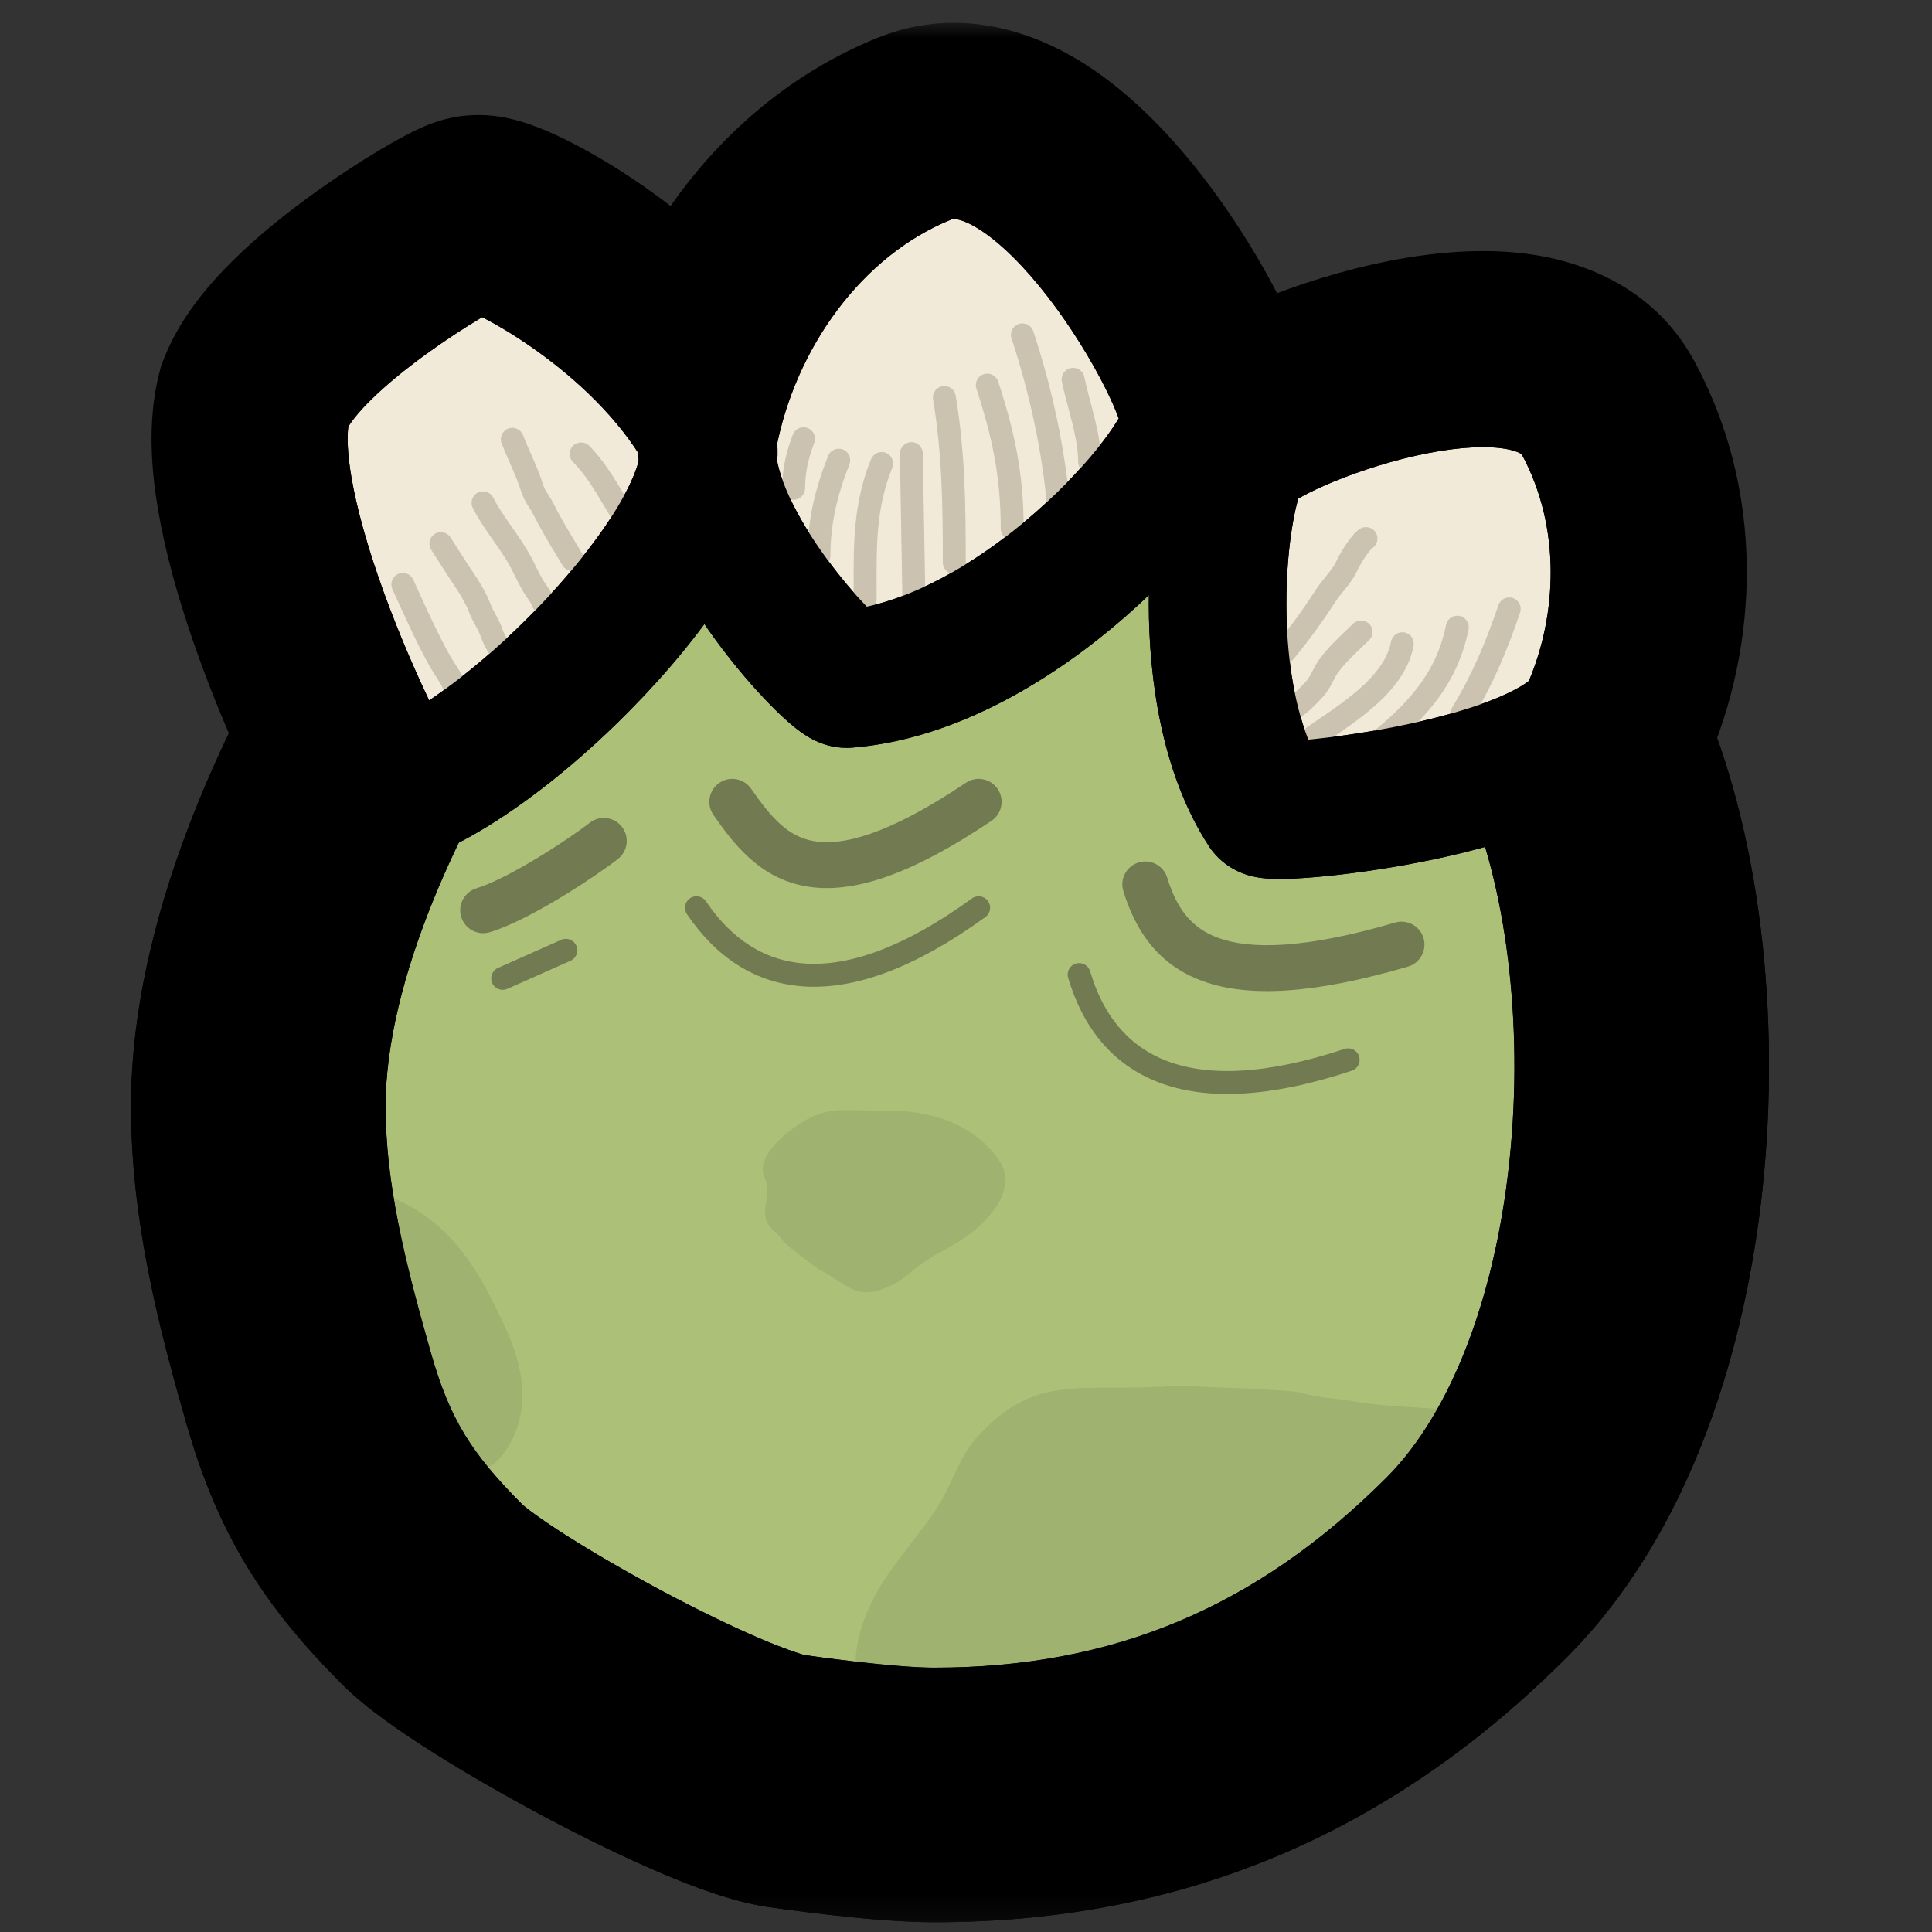 <svg width="77" height="77" viewBox="0 0 77 77" fill="none" xmlns="http://www.w3.org/2000/svg">
<rect x="0" y="0" width="77" height="77" fill="#333333" stroke="none"/>
<mask id="mask0" mask-type="alpha" maskUnits="userSpaceOnUse" x="0" y="0" width="77" height="77">
<rect x="0.168" y="0.848" width="76" height="76" fill="#C4C4C4"/>
</mask>
<g mask="url(#mask0)">
<path fill-rule="evenodd" clip-rule="evenodd" d="M37.572 10.99C37.572 10.989 37.578 10.992 37.589 10.997C37.578 10.993 37.572 10.99 37.572 10.99ZM38.022 11.275C38.531 11.658 39.208 12.334 39.954 13.305C40.751 14.342 41.443 15.477 41.92 16.414C41.382 17.082 40.624 17.889 39.705 18.693C38.231 19.981 36.696 20.958 35.304 21.51C35.155 21.324 35.002 21.126 34.849 20.918C34.314 20.19 33.863 19.454 33.566 18.799C33.402 18.44 33.322 18.186 33.283 18.029C33.942 15.046 35.783 12.509 38.022 11.275ZM42.634 15.383C42.636 15.382 42.627 15.402 42.605 15.444C42.622 15.404 42.633 15.383 42.634 15.383ZM52.357 15.473C52.435 15.853 52.561 16.589 52.467 17.457C52.33 18.713 51.809 19.758 51.506 20.313C51.133 20.997 50.672 21.677 50.182 22.319C49.197 23.61 47.892 25.012 46.383 26.332C43.505 28.847 39.129 31.717 34.158 32.12C32.979 32.216 32.087 31.872 31.823 31.768C31.443 31.617 31.15 31.45 30.983 31.349C30.639 31.141 30.358 30.923 30.179 30.778C29.797 30.468 29.413 30.105 29.061 29.747C28.34 29.016 27.492 28.04 26.673 26.926C25.86 25.82 24.998 24.47 24.327 22.994C23.679 21.567 23.06 19.693 23.101 17.639L23.108 17.267L23.17 16.899C24.241 10.541 28.409 4.146 35.007 1.495C38.344 0.155 41.39 1.368 43.274 2.577C45.189 3.806 46.792 5.551 48 7.125C49.245 8.746 50.3 10.485 51.051 11.988C51.425 12.737 51.763 13.507 52.013 14.236C52.138 14.599 52.265 15.022 52.357 15.473Z" fill="black"/>
<path fill-rule="evenodd" clip-rule="evenodd" d="M59.686 20.201C59.686 20.201 59.684 20.2 59.678 20.199C59.683 20.2 59.686 20.201 59.686 20.201ZM59.018 20.153C58.505 20.161 57.791 20.243 56.908 20.443C55.768 20.701 54.642 21.089 53.787 21.459C53.677 22.165 53.599 23.074 53.6 24.073C53.602 25.115 53.69 26.075 53.843 26.912C54.25 26.848 54.676 26.773 55.11 26.688C56.389 26.437 57.587 26.122 58.505 25.772C58.717 25.691 58.895 25.616 59.042 25.548C59.584 23.877 59.654 21.912 59.018 20.153ZM59.521 25.287C59.52 25.287 59.517 25.29 59.509 25.296C59.517 25.29 59.521 25.287 59.521 25.287ZM50.973 27.215C50.973 27.215 50.978 27.215 50.99 27.215C50.979 27.215 50.973 27.215 50.973 27.215ZM52.842 21.931C52.842 21.931 52.843 21.93 52.846 21.928C52.843 21.93 52.842 21.931 52.842 21.931ZM53.998 20.474C54.007 20.449 54.012 20.436 54.011 20.435C54.011 20.434 54.006 20.447 53.998 20.474ZM46.591 13.944C46.301 14.176 45.743 14.653 45.267 15.372C44.744 16.161 44.452 16.994 44.287 17.532C44.096 18.154 43.946 18.823 43.828 19.495C43.593 20.839 43.452 22.426 43.454 24.09C43.459 27.23 43.98 31.545 46.224 34.991C46.839 35.935 47.605 36.432 47.991 36.651C48.417 36.893 48.793 37.025 49.015 37.094C49.455 37.231 49.829 37.284 50.007 37.306C50.399 37.354 50.761 37.361 50.995 37.361C51.506 37.361 52.095 37.326 52.687 37.274C53.893 37.169 55.446 36.961 57.062 36.644C58.66 36.331 60.468 35.882 62.119 35.253C63.569 34.7 65.739 33.708 67.2 31.874L67.565 31.416L67.816 30.887C69.922 26.448 70.607 20.09 67.522 14.385C65.866 11.325 62.856 10.361 60.765 10.104C58.64 9.843 56.448 10.144 54.666 10.548C52.825 10.965 51.051 11.578 49.629 12.204C48.921 12.516 48.218 12.867 47.598 13.245C47.289 13.432 46.937 13.666 46.591 13.944Z" fill="black"/>
<path fill-rule="evenodd" clip-rule="evenodd" d="M19.273 15.361C18.968 15.564 18.647 15.786 18.324 16.021C17.577 16.565 16.908 17.114 16.414 17.602C16.331 17.684 16.26 17.757 16.2 17.822C16.216 18.028 16.248 18.307 16.311 18.669C16.481 19.65 16.811 20.859 17.269 22.19C17.506 22.881 17.766 23.573 18.037 24.245C18.964 23.434 19.921 22.485 20.809 21.451C21.803 20.294 22.5 19.269 22.893 18.509C22.039 17.453 20.92 16.484 19.789 15.704C19.61 15.581 19.438 15.466 19.273 15.361ZM23.219 17.707C23.224 17.705 23.217 17.747 23.186 17.843C23.198 17.757 23.214 17.709 23.219 17.707ZM25.55 7.352C27.703 8.838 30.426 11.17 32.311 14.307C34.202 17.454 32.993 20.826 32.271 22.417C31.374 24.392 29.974 26.353 28.505 28.063C25.67 31.362 21.516 34.941 17.769 36.375L13.727 37.923L11.562 34.176C10.328 32.041 8.795 28.753 7.673 25.487C7.109 23.846 6.608 22.091 6.315 20.408C6.043 18.842 5.852 16.813 6.345 14.883L6.424 14.573L6.541 14.276C7.203 12.598 8.398 11.259 9.284 10.384C10.26 9.42 11.361 8.54 12.352 7.819C13.355 7.089 14.338 6.453 15.13 5.98C15.524 5.745 15.905 5.53 16.242 5.355C16.407 5.27 16.602 5.173 16.806 5.082C16.809 5.081 16.814 5.079 16.819 5.077C16.93 5.027 17.418 4.809 18.023 4.687C19.113 4.467 20.021 4.662 20.226 4.706C20.232 4.708 20.238 4.709 20.243 4.71C20.601 4.786 20.912 4.886 21.135 4.964C21.594 5.125 22.062 5.331 22.498 5.545C23.388 5.98 24.447 6.591 25.55 7.352Z" fill="black"/>
<path d="M10.295 44.087C10.295 37.554 13.948 30.083 17.502 24.777C19.734 21.444 26.655 16.427 28.996 16.427C34.563 14.687 41.132 14.929 45.957 16.427C53.6 18.799 59.892 22.947 62.884 29.241C67.007 37.911 66.439 54.883 58.84 62.482C52.76 68.563 45.761 71.538 37.227 71.538C35.138 71.538 31.502 71.004 31.502 71.004C28.704 70.725 19.198 65.516 17.253 63.571C14.642 60.96 13.31 58.859 12.295 55.308C11.215 51.527 10.295 47.885 10.295 44.087Z" fill="#ADC078"/>
<path fill-rule="evenodd" clip-rule="evenodd" d="M28.012 11.425C34.509 9.531 41.882 9.85 47.461 11.581C55.817 14.175 63.627 18.988 67.466 27.062C70.024 32.443 70.943 39.825 70.31 46.727C69.681 53.576 67.414 61.083 62.427 66.069C55.423 73.073 47.145 76.611 37.227 76.611C35.87 76.611 34.191 76.447 33.006 76.311C32.381 76.24 31.827 76.169 31.429 76.116C31.23 76.089 31.068 76.067 30.954 76.05L30.858 76.037C29.34 75.857 27.645 75.202 26.387 74.668C24.898 74.036 23.248 73.228 21.674 72.39C20.096 71.55 18.524 70.644 17.19 69.798C15.981 69.031 14.59 68.081 13.666 67.158C10.515 64.007 8.694 61.17 7.418 56.701C6.331 52.898 5.222 48.657 5.222 44.087C5.222 36.006 9.581 27.487 13.287 21.954C14.9 19.545 17.759 17.038 20.228 15.246C21.524 14.305 22.901 13.424 24.201 12.754C25.065 12.308 26.468 11.642 28.012 11.425ZM32.239 65.985L32.243 65.986L32.267 65.989L32.371 66.004C32.464 66.017 32.602 66.036 32.776 66.06C33.126 66.106 33.612 66.169 34.156 66.231C35.311 66.363 36.495 66.465 37.227 66.465C44.377 66.465 50.096 64.052 55.253 58.895C57.866 56.282 59.682 51.504 60.206 45.799C60.725 40.147 59.867 34.709 58.303 31.419C56.157 26.905 51.384 23.422 44.454 21.271C40.533 20.055 35.019 19.859 30.509 21.268C30.177 21.372 29.836 21.441 29.491 21.475C29.358 21.526 29.146 21.619 28.852 21.771C28.126 22.145 27.194 22.727 26.188 23.457C24.053 25.006 22.336 26.675 21.716 27.599C18.316 32.678 15.368 39.101 15.368 44.087C15.368 47.112 16.099 50.155 17.173 53.914C17.925 56.547 18.77 57.913 20.84 59.984C20.833 59.976 20.834 59.977 20.844 59.986C20.878 60.014 21.012 60.13 21.297 60.337C21.636 60.584 22.081 60.886 22.623 61.229C23.706 61.915 25.05 62.693 26.441 63.434C27.836 64.176 29.209 64.844 30.351 65.328C31.264 65.716 31.775 65.875 31.957 65.931C32.041 65.957 32.055 65.961 32.007 65.957C32.084 65.964 32.161 65.974 32.238 65.985C32.238 65.985 32.238 65.985 32.238 65.985C32.238 65.985 32.239 65.985 32.239 65.985ZM29.63 21.427C29.63 21.428 29.619 21.432 29.597 21.437C29.62 21.43 29.63 21.427 29.63 21.427Z" fill="black"/>
<path d="M38.894 57.333C41.295 54.655 42.987 55.521 46.886 55.233C47.496 55.258 51.419 55.371 51.869 55.511C52.512 55.712 53.287 55.729 53.976 55.853C55.982 56.216 58.171 55.961 60.053 56.694C61.822 57.384 61.145 59.43 60.652 60.432C59.003 63.783 54.522 65.89 50.471 67.736C46.415 69.585 41.542 70.591 36.809 69.386C33.216 68.472 33.839 65.359 35.012 63.344C35.723 62.125 36.776 61.054 37.496 59.84C37.95 59.077 38.274 58.024 38.894 57.333Z" fill="#727A52" fill-opacity="0.2"/>
<path d="M12.373 55.296C10.871 53.99 11.587 53.537 11.765 52.106C11.838 51.894 12.278 50.522 12.41 50.386C12.6 50.193 12.683 49.92 12.828 49.697C13.249 49.048 13.289 48.228 13.938 47.686C14.548 47.176 15.804 47.763 16.404 48.108C18.41 49.262 19.349 51.209 20.161 52.959C20.974 54.711 21.168 56.61 19.949 58.083C19.024 59.202 17.075 58.452 15.885 57.694C15.166 57.235 14.574 56.679 13.858 56.218C13.409 55.928 12.76 55.633 12.373 55.296Z" fill="#727A52" fill-opacity="0.2"/>
<path d="M35.594 51.199C34.087 51.925 33.843 51.205 32.604 50.567C32.431 50.436 31.303 49.614 31.212 49.463C31.081 49.247 30.857 49.086 30.691 48.895C30.205 48.339 30.807 47.616 30.469 46.917C30.151 46.26 30.96 45.477 31.404 45.126C32.888 43.95 33.515 44.294 35.263 44.264C37.013 44.234 38.755 44.741 39.797 46.211C40.589 47.327 39.478 48.599 38.531 49.27C37.958 49.676 37.328 49.949 36.754 50.351C36.392 50.603 35.983 51.011 35.594 51.199Z" fill="#727A52" fill-opacity="0.2"/>
<path fill-rule="evenodd" clip-rule="evenodd" d="M28.012 11.425C34.509 9.531 41.882 9.85 47.461 11.581C55.817 14.175 63.627 18.988 67.466 27.062C70.024 32.443 70.943 39.825 70.31 46.727C69.681 53.576 67.414 61.083 62.427 66.069C55.423 73.073 47.145 76.611 37.227 76.611C35.87 76.611 34.191 76.447 33.006 76.311C32.381 76.24 31.827 76.169 31.429 76.116C31.23 76.089 31.068 76.067 30.954 76.05L30.858 76.037C29.34 75.857 27.645 75.202 26.387 74.668C24.898 74.036 23.248 73.228 21.674 72.39C20.096 71.55 18.524 70.644 17.19 69.798C15.981 69.031 14.59 68.081 13.666 67.158C10.515 64.007 8.694 61.17 7.418 56.701C6.331 52.898 5.222 48.657 5.222 44.087C5.222 36.006 9.581 27.487 13.287 21.954C14.9 19.545 17.759 17.038 20.228 15.246C21.524 14.305 22.901 13.424 24.201 12.754C25.065 12.308 26.468 11.642 28.012 11.425ZM32.239 65.985L32.243 65.986L32.267 65.989L32.371 66.004C32.464 66.017 32.602 66.036 32.776 66.06C33.126 66.106 33.612 66.169 34.156 66.231C35.311 66.363 36.495 66.465 37.227 66.465C44.377 66.465 50.096 64.052 55.253 58.895C57.866 56.282 59.682 51.504 60.206 45.799C60.725 40.147 59.867 34.709 58.303 31.419C56.157 26.905 51.384 23.422 44.454 21.271C40.533 20.055 35.019 19.859 30.509 21.268C30.177 21.372 29.836 21.441 29.491 21.475C29.358 21.526 29.146 21.619 28.852 21.771C28.126 22.145 27.194 22.727 26.188 23.457C24.053 25.006 22.336 26.675 21.716 27.599C18.316 32.678 15.368 39.101 15.368 44.087C15.368 47.112 16.099 50.155 17.173 53.914C17.925 56.547 18.77 57.913 20.84 59.984C20.833 59.976 20.834 59.977 20.844 59.986C20.878 60.014 21.012 60.13 21.297 60.337C21.636 60.584 22.081 60.886 22.623 61.229C23.706 61.915 25.05 62.693 26.441 63.434C27.836 64.176 29.209 64.844 30.351 65.328C31.264 65.716 31.775 65.875 31.957 65.931C32.041 65.957 32.055 65.961 32.007 65.956C32.084 65.964 32.161 65.974 32.238 65.985C32.238 65.985 32.238 65.985 32.238 65.985C32.238 65.985 32.239 65.985 32.239 65.985ZM29.63 21.427C29.63 21.428 29.619 21.432 29.597 21.437C29.62 21.43 29.63 21.427 29.63 21.427Z" fill="black"/>
<path d="M36.898 6.203C32.239 8.074 29.008 12.781 28.173 17.741C28.092 21.756 33.297 27.101 33.749 27.064C40.514 26.515 47.212 18.859 47.423 16.91C47.608 15.204 41.557 4.331 36.898 6.203Z" fill="#F2EAD9"/>
<path fill-rule="evenodd" clip-rule="evenodd" d="M38.161 8.745C38.006 8.714 37.95 8.736 37.92 8.747C34.376 10.171 31.685 13.853 30.918 17.965C30.944 18.396 31.096 18.999 31.443 19.763C31.826 20.606 32.372 21.484 32.971 22.298C33.531 23.06 34.099 23.715 34.545 24.178C36.791 23.691 39.185 22.243 41.239 20.448C42.385 19.446 43.325 18.422 43.969 17.578C44.248 17.212 44.451 16.907 44.586 16.674C44.476 16.372 44.302 15.966 44.059 15.479C43.518 14.397 42.725 13.087 41.803 11.885C40.86 10.658 39.897 9.696 39.053 9.154C38.642 8.89 38.344 8.782 38.161 8.745ZM44.7 17.037C44.704 17.055 44.702 17.052 44.699 17.031C44.699 17.033 44.7 17.035 44.7 17.037ZM35.125 24.726C35.125 24.726 35.124 24.725 35.12 24.723C35.124 24.725 35.125 24.726 35.125 24.726ZM50.073 15.939C50.132 16.224 50.206 16.688 50.149 17.206C50.064 17.997 49.723 18.714 49.46 19.197C49.159 19.749 48.769 20.328 48.329 20.905C47.446 22.062 46.249 23.352 44.849 24.577C42.123 26.959 38.211 29.453 33.97 29.797C33.326 29.849 32.835 29.662 32.682 29.601C32.466 29.515 32.295 29.419 32.19 29.355C31.976 29.225 31.787 29.081 31.648 28.968C31.356 28.731 31.038 28.433 30.722 28.112C30.079 27.46 29.303 26.569 28.552 25.546C27.802 24.527 27.034 23.318 26.45 22.031C25.877 20.77 25.4 19.257 25.431 17.686L25.435 17.485L25.469 17.286C26.431 11.57 30.169 5.951 35.876 3.658C38.215 2.719 40.436 3.525 42.015 4.539C43.611 5.563 45.023 7.074 46.152 8.545C47.301 10.041 48.277 11.652 48.965 13.029C49.308 13.717 49.601 14.389 49.809 14.993C49.912 15.294 50.007 15.616 50.073 15.939Z" fill="black"/>
<path d="M63.059 16.799C65.229 20.809 64.79 25.431 63.233 28.712C60.96 31.564 50.7 32.568 50.475 32.223C47.569 27.761 48.513 19.658 49.496 18.173C50.356 16.875 60.89 12.789 63.059 16.799Z" fill="#F2EAD9"/>
<path fill-rule="evenodd" clip-rule="evenodd" d="M60.65 18.108C62.24 21.05 62.04 24.525 60.932 27.141C60.857 27.199 60.757 27.268 60.628 27.346C60.308 27.538 59.877 27.743 59.336 27.95C58.248 28.364 56.911 28.71 55.558 28.975C54.281 29.226 53.061 29.391 52.142 29.477C51.551 27.973 51.272 26.043 51.269 24.077C51.267 22.843 51.374 21.711 51.527 20.839C51.598 20.43 51.675 20.105 51.744 19.871C51.986 19.73 52.333 19.552 52.778 19.356C53.769 18.92 55.068 18.47 56.393 18.17C57.749 17.862 58.948 17.755 59.811 17.861C60.23 17.913 60.469 18.003 60.583 18.064C60.623 18.086 60.643 18.102 60.65 18.108ZM48.05 15.761C47.836 15.933 47.492 16.233 47.21 16.659C46.871 17.171 46.657 17.754 46.515 18.216C46.359 18.723 46.229 19.294 46.124 19.895C45.914 21.099 45.782 22.551 45.785 24.086C45.79 27.055 46.297 30.831 48.178 33.719C48.511 34.232 48.928 34.503 49.141 34.623C49.375 34.756 49.583 34.83 49.709 34.869C49.959 34.947 50.177 34.978 50.294 34.993C50.546 35.024 50.798 35.03 50.995 35.03C51.412 35.03 51.927 35.001 52.483 34.952C53.608 34.854 55.079 34.658 56.614 34.357C58.138 34.058 59.806 33.64 61.289 33.074C62.663 32.551 64.326 31.74 65.377 30.421L65.574 30.174L65.71 29.888C67.564 25.981 68.136 20.42 65.471 15.494C64.327 13.379 62.211 12.63 60.481 12.418C58.732 12.203 56.836 12.446 55.181 12.821C53.494 13.203 51.862 13.768 50.568 14.337C49.923 14.621 49.318 14.926 48.81 15.235C48.557 15.389 48.294 15.565 48.05 15.761Z" fill="black"/>
<path d="M19.026 9.659C18.472 9.771 12.334 13.416 11.26 16.138C10.355 19.684 13.829 27.96 15.954 31.638C21.182 29.636 29.931 20.196 27.962 16.919C25.208 12.334 19.581 9.547 19.026 9.659Z" fill="#F2EAD9"/>
<path fill-rule="evenodd" clip-rule="evenodd" d="M18.53 12.332C18.53 12.332 18.531 12.332 18.534 12.333C18.531 12.332 18.53 12.332 18.53 12.332ZM19.218 12.641C19.721 12.898 20.384 13.282 21.112 13.785C22.697 14.878 24.389 16.388 25.497 18.144C25.482 18.274 25.423 18.595 25.155 19.186C24.677 20.24 23.781 21.568 22.577 22.969C20.875 24.95 18.853 26.742 17.105 27.914C16.4 26.437 15.663 24.69 15.064 22.947C14.582 21.545 14.213 20.211 14.014 19.069C13.839 18.06 13.831 17.388 13.882 17.007C14.002 16.804 14.27 16.444 14.776 15.944C15.38 15.346 16.149 14.721 16.952 14.136C17.749 13.557 18.531 13.051 19.135 12.691C19.163 12.674 19.191 12.657 19.218 12.641ZM24.227 9.27C26.227 10.65 28.662 12.758 30.313 15.507C31.561 17.584 30.826 19.961 30.149 21.453C29.377 23.154 28.127 24.925 26.737 26.543C24.012 29.714 20.162 32.963 16.935 34.198L14.751 35.035L13.58 33.01C12.425 31.01 10.953 27.86 9.878 24.729C9.338 23.16 8.876 21.53 8.611 20.008C8.358 18.55 8.233 16.91 8.603 15.459L8.646 15.292L8.709 15.131C9.191 13.911 10.105 12.848 10.922 12.042C11.787 11.187 12.789 10.383 13.724 9.703C14.665 9.017 15.588 8.421 16.325 7.981C16.692 7.762 17.03 7.572 17.315 7.424C17.455 7.351 17.604 7.277 17.75 7.213C17.752 7.212 17.754 7.211 17.757 7.21C17.845 7.171 18.137 7.041 18.484 6.971C19.095 6.848 19.614 6.959 19.75 6.988C19.753 6.989 19.756 6.989 19.758 6.99C19.985 7.038 20.195 7.104 20.364 7.163C20.71 7.284 21.089 7.45 21.474 7.638C22.253 8.019 23.212 8.57 24.227 9.27Z" fill="black"/>
<path fill-rule="evenodd" clip-rule="evenodd" d="M39.764 31.446C40.046 31.865 39.934 32.433 39.515 32.715C36.262 34.9 33.941 35.645 32.118 35.324C30.253 34.996 29.214 33.598 28.434 32.478C28.146 32.063 28.248 31.494 28.663 31.206C29.077 30.917 29.647 31.02 29.935 31.434C30.732 32.579 31.39 33.34 32.435 33.524C33.522 33.715 35.324 33.328 38.496 31.197C38.915 30.916 39.483 31.027 39.764 31.446Z" fill="#727A52"/>
<path fill-rule="evenodd" clip-rule="evenodd" d="M56.735 37.391C56.877 37.876 56.599 38.383 56.114 38.525C52.349 39.626 49.767 39.754 47.965 39.112C46.068 38.437 45.227 36.985 44.772 35.519C44.622 35.036 44.892 34.524 45.374 34.375C45.856 34.225 46.368 34.495 46.518 34.977C46.881 36.146 47.432 36.982 48.579 37.39C49.821 37.833 51.937 37.842 55.601 36.77C56.086 36.629 56.593 36.906 56.735 37.391Z" fill="#727A52"/>
<path fill-rule="evenodd" clip-rule="evenodd" d="M27.502 35.8C27.711 35.658 27.995 35.714 28.136 35.923C29.142 37.41 30.456 38.308 32.137 38.404C33.844 38.502 36.019 37.779 38.737 35.809C38.942 35.66 39.227 35.706 39.376 35.91C39.524 36.115 39.478 36.4 39.274 36.548C36.474 38.579 34.09 39.432 32.085 39.317C30.054 39.201 28.504 38.099 27.379 36.434C27.238 36.225 27.293 35.941 27.502 35.8Z" fill="#727A52"/>
<path fill-rule="evenodd" clip-rule="evenodd" d="M42.88 38.403C43.121 38.331 43.376 38.47 43.447 38.712C43.956 40.433 44.938 41.686 46.511 42.286C48.109 42.895 50.401 42.863 53.588 41.805C53.827 41.726 54.086 41.855 54.165 42.095C54.245 42.334 54.115 42.593 53.876 42.673C50.593 43.762 48.063 43.855 46.186 43.14C44.286 42.416 43.141 40.897 42.571 38.971C42.499 38.729 42.638 38.475 42.88 38.403Z" fill="#727A52"/>
<path fill-rule="evenodd" clip-rule="evenodd" d="M35.31 18.049C35.544 18.144 35.657 18.41 35.562 18.645C34.928 20.21 34.932 21.651 34.937 23.4C34.937 23.553 34.938 23.709 34.938 23.867C34.938 24.119 34.733 24.324 34.481 24.324C34.228 24.324 34.024 24.119 34.024 23.867C34.024 23.704 34.023 23.542 34.023 23.381C34.016 21.657 34.011 20.041 34.715 18.302C34.809 18.068 35.076 17.955 35.31 18.049Z" fill="#CBC2AF"/>
<path fill-rule="evenodd" clip-rule="evenodd" d="M36.315 17.621C36.567 17.617 36.775 17.818 36.779 18.07L36.88 23.858C36.885 24.111 36.684 24.319 36.431 24.323C36.179 24.328 35.971 24.127 35.966 23.874L35.865 18.086C35.861 17.834 36.062 17.626 36.315 17.621Z" fill="#CBC2AF"/>
<path fill-rule="evenodd" clip-rule="evenodd" d="M37.563 15.391C37.812 15.349 38.047 15.518 38.089 15.767C38.465 18.025 38.49 20.176 38.49 22.419C38.49 22.672 38.285 22.876 38.033 22.876C37.78 22.876 37.576 22.672 37.576 22.419C37.576 20.175 37.55 18.093 37.187 15.917C37.146 15.668 37.314 15.432 37.563 15.391Z" fill="#CBC2AF"/>
<path fill-rule="evenodd" clip-rule="evenodd" d="M39.207 14.914C39.447 14.836 39.705 14.967 39.783 15.207C40.446 17.241 40.798 18.89 40.798 21.071C40.798 21.324 40.594 21.528 40.341 21.528C40.089 21.528 39.884 21.324 39.884 21.071C39.884 19.012 39.556 17.461 38.914 15.49C38.836 15.25 38.967 14.992 39.207 14.914Z" fill="#CBC2AF"/>
<path fill-rule="evenodd" clip-rule="evenodd" d="M40.605 12.911C40.845 12.832 41.103 12.962 41.182 13.202C41.931 15.477 42.44 17.818 42.651 20.209C42.674 20.46 42.488 20.682 42.236 20.704C41.985 20.726 41.763 20.541 41.741 20.289C41.536 17.975 41.043 15.702 40.314 13.488C40.235 13.248 40.365 12.99 40.605 12.911Z" fill="#CBC2AF"/>
<path fill-rule="evenodd" clip-rule="evenodd" d="M33.596 17.916C33.831 18.009 33.946 18.275 33.853 18.509C33.371 19.73 33.096 20.871 33.096 22.157C33.096 22.409 32.891 22.613 32.639 22.613C32.386 22.613 32.182 22.409 32.182 22.157C32.182 20.728 32.49 19.471 33.003 18.173C33.096 17.939 33.361 17.824 33.596 17.916Z" fill="#CBC2AF"/>
<path fill-rule="evenodd" clip-rule="evenodd" d="M32.187 17.059C32.423 17.149 32.542 17.413 32.452 17.649C32.217 18.266 32.087 18.838 32.087 19.46C32.087 19.712 31.882 19.917 31.63 19.917C31.378 19.917 31.173 19.712 31.173 19.46C31.173 18.7 31.334 18.016 31.598 17.324C31.688 17.088 31.951 16.97 32.187 17.059Z" fill="#CBC2AF"/>
<path fill-rule="evenodd" clip-rule="evenodd" d="M42.677 14.67C42.924 14.619 43.166 14.779 43.216 15.026C43.284 15.358 43.371 15.686 43.463 16.031C43.516 16.23 43.57 16.434 43.623 16.648C43.762 17.211 43.883 17.811 43.883 18.407C43.883 18.659 43.679 18.864 43.426 18.864C43.174 18.864 42.969 18.659 42.969 18.407C42.969 17.925 42.871 17.413 42.736 16.867C42.691 16.686 42.641 16.497 42.59 16.305C42.493 15.94 42.393 15.564 42.321 15.209C42.27 14.962 42.43 14.721 42.677 14.67Z" fill="#CBC2AF"/>
<path fill-rule="evenodd" clip-rule="evenodd" d="M38.161 8.745C38.006 8.714 37.95 8.736 37.92 8.747C34.376 10.171 31.685 13.853 30.918 17.965C30.944 18.396 31.096 18.999 31.443 19.763C31.826 20.606 32.372 21.484 32.971 22.298C33.531 23.06 34.099 23.715 34.545 24.178C36.791 23.691 39.185 22.243 41.239 20.448C42.385 19.446 43.325 18.422 43.969 17.578C44.248 17.212 44.451 16.907 44.586 16.674C44.476 16.372 44.302 15.966 44.059 15.479C43.518 14.397 42.725 13.087 41.803 11.885C40.86 10.658 39.897 9.696 39.053 9.154C38.642 8.89 38.344 8.782 38.161 8.745ZM44.7 17.037C44.704 17.055 44.702 17.052 44.699 17.031C44.699 17.033 44.7 17.035 44.7 17.037ZM35.125 24.726C35.125 24.726 35.124 24.725 35.12 24.723C35.124 24.725 35.125 24.726 35.125 24.726ZM50.073 15.939C50.132 16.224 50.206 16.688 50.149 17.206C50.064 17.997 49.723 18.714 49.46 19.197C49.159 19.749 48.769 20.328 48.329 20.905C47.446 22.062 46.249 23.352 44.849 24.577C42.123 26.959 38.211 29.453 33.97 29.797C33.326 29.849 32.835 29.662 32.682 29.601C32.466 29.515 32.295 29.419 32.19 29.355C31.976 29.225 31.787 29.081 31.648 28.968C31.356 28.731 31.038 28.433 30.722 28.112C30.079 27.46 29.303 26.569 28.552 25.546C27.802 24.527 27.034 23.318 26.45 22.031C25.877 20.77 25.4 19.257 25.431 17.686L25.435 17.485L25.469 17.286C26.431 11.57 30.169 5.951 35.876 3.658C38.215 2.719 40.436 3.525 42.015 4.539C43.611 5.563 45.023 7.074 46.152 8.545C47.301 10.041 48.277 11.652 48.965 13.029C49.308 13.717 49.601 14.389 49.809 14.993C49.912 15.294 50.007 15.616 50.073 15.939Z" fill="black"/>
<path fill-rule="evenodd" clip-rule="evenodd" d="M24.778 32.943C25.094 33.337 25.03 33.912 24.636 34.228C24.295 34.5 23.449 35.093 22.499 35.676C21.563 36.249 20.426 36.875 19.525 37.152C19.043 37.301 18.531 37.03 18.383 36.547C18.234 36.065 18.505 35.553 18.988 35.405C19.649 35.201 20.616 34.685 21.544 34.117C22.457 33.557 23.233 33.008 23.494 32.8C23.888 32.485 24.463 32.549 24.778 32.943Z" fill="#727A52"/>
<path fill-rule="evenodd" clip-rule="evenodd" d="M22.969 37.689C23.072 37.919 22.968 38.19 22.737 38.292L20.219 39.411C19.988 39.514 19.718 39.41 19.615 39.179C19.513 38.948 19.617 38.678 19.847 38.576L22.366 37.457C22.596 37.354 22.866 37.458 22.969 37.689Z" fill="#727A52"/>
<path fill-rule="evenodd" clip-rule="evenodd" d="M54.831 21.225C54.964 21.44 54.897 21.722 54.681 21.854C54.684 21.852 54.684 21.852 54.68 21.856C54.672 21.864 54.643 21.891 54.594 21.949C54.535 22.02 54.467 22.113 54.398 22.216C54.258 22.427 54.137 22.645 54.086 22.759C53.973 23.014 53.796 23.244 53.646 23.431C53.608 23.479 53.572 23.523 53.537 23.566C53.422 23.707 53.327 23.824 53.25 23.942C52.709 24.778 52.174 25.52 51.547 26.274C51.386 26.468 51.098 26.494 50.904 26.333C50.71 26.171 50.683 25.883 50.845 25.689C51.445 24.968 51.959 24.256 52.483 23.446C52.59 23.281 52.728 23.111 52.848 22.964C52.878 22.927 52.907 22.892 52.934 22.859C53.083 22.673 53.191 22.523 53.251 22.388C53.329 22.212 53.48 21.946 53.638 21.709C53.718 21.589 53.805 21.468 53.892 21.364C53.97 21.27 54.078 21.152 54.203 21.075C54.418 20.943 54.699 21.01 54.831 21.225Z" fill="#CBC2AF"/>
<path fill-rule="evenodd" clip-rule="evenodd" d="M51.081 28.45C50.969 28.224 51.062 27.95 51.288 27.838C51.4 27.783 51.519 27.692 51.651 27.567C51.744 27.478 51.828 27.389 51.918 27.294C51.959 27.25 52.002 27.205 52.048 27.157C52.124 27.079 52.19 26.971 52.273 26.813C52.286 26.79 52.298 26.765 52.312 26.739C52.381 26.606 52.469 26.438 52.574 26.291C52.887 25.854 53.283 25.476 53.641 25.134C53.739 25.04 53.835 24.949 53.925 24.86C54.104 24.683 54.394 24.685 54.571 24.865C54.748 25.045 54.746 25.334 54.566 25.511C54.453 25.623 54.342 25.729 54.234 25.832C53.888 26.164 53.575 26.463 53.317 26.823C53.253 26.913 53.202 27.011 53.133 27.142C53.117 27.173 53.1 27.206 53.081 27.241C52.994 27.405 52.878 27.613 52.706 27.792C52.674 27.825 52.639 27.862 52.602 27.901C52.505 28.004 52.392 28.123 52.279 28.23C52.118 28.383 51.923 28.544 51.694 28.657C51.467 28.769 51.193 28.677 51.081 28.45Z" fill="#CBC2AF"/>
<path fill-rule="evenodd" clip-rule="evenodd" d="M55.972 25.206C56.22 25.251 56.384 25.489 56.339 25.738C56.143 26.804 55.379 27.648 54.595 28.304C54.197 28.637 53.775 28.937 53.388 29.204C53.277 29.28 53.171 29.352 53.069 29.421C52.804 29.602 52.568 29.763 52.365 29.915C52.163 30.066 51.876 30.024 51.725 29.822C51.574 29.62 51.615 29.334 51.817 29.183C52.038 29.018 52.3 28.839 52.572 28.654C52.67 28.587 52.77 28.519 52.87 28.451C53.251 28.188 53.644 27.908 54.008 27.603C54.75 26.982 55.303 26.314 55.44 25.573C55.485 25.324 55.723 25.16 55.972 25.206Z" fill="#CBC2AF"/>
<path fill-rule="evenodd" clip-rule="evenodd" d="M58.171 24.547C58.419 24.597 58.579 24.838 58.53 25.085C58.118 27.143 56.943 28.515 55.422 29.774C55.228 29.935 54.94 29.908 54.779 29.713C54.617 29.519 54.645 29.231 54.839 29.07C56.283 27.874 57.28 26.671 57.633 24.906C57.683 24.658 57.924 24.498 58.171 24.547Z" fill="#CBC2AF"/>
<path fill-rule="evenodd" clip-rule="evenodd" d="M60.297 23.834C60.536 23.915 60.665 24.174 60.584 24.413C60.084 25.888 59.511 27.268 58.669 28.651C58.537 28.866 58.256 28.934 58.04 28.803C57.825 28.672 57.757 28.39 57.888 28.175C58.684 26.869 59.231 25.557 59.718 24.12C59.799 23.881 60.058 23.753 60.297 23.834Z" fill="#CBC2AF"/>
<path fill-rule="evenodd" clip-rule="evenodd" d="M60.65 18.108C62.24 21.05 62.04 24.525 60.932 27.141C60.857 27.199 60.757 27.268 60.628 27.346C60.308 27.538 59.877 27.743 59.336 27.95C58.248 28.364 56.911 28.71 55.558 28.975C54.281 29.226 53.061 29.391 52.142 29.477C51.551 27.973 51.272 26.043 51.269 24.077C51.267 22.843 51.374 21.711 51.527 20.839C51.598 20.43 51.675 20.105 51.744 19.871C51.986 19.73 52.333 19.552 52.778 19.356C53.769 18.92 55.068 18.47 56.393 18.17C57.749 17.862 58.948 17.755 59.811 17.861C60.23 17.913 60.469 18.003 60.583 18.064C60.623 18.086 60.643 18.102 60.65 18.108ZM48.05 15.761C47.836 15.933 47.492 16.233 47.21 16.659C46.871 17.171 46.657 17.754 46.515 18.216C46.359 18.723 46.229 19.294 46.124 19.895C45.914 21.099 45.782 22.551 45.785 24.086C45.79 27.055 46.297 30.831 48.178 33.719C48.511 34.232 48.928 34.503 49.141 34.623C49.375 34.756 49.583 34.83 49.709 34.869C49.959 34.947 50.177 34.978 50.294 34.993C50.546 35.024 50.798 35.03 50.995 35.03C51.412 35.03 51.927 35.001 52.483 34.952C53.608 34.854 55.079 34.658 56.614 34.357C58.138 34.058 59.806 33.64 61.289 33.074C62.663 32.551 64.326 31.74 65.377 30.421L65.574 30.174L65.71 29.888C67.564 25.981 68.136 20.42 65.471 15.494C64.327 13.379 62.211 12.63 60.481 12.418C58.732 12.203 56.836 12.446 55.181 12.821C53.494 13.203 51.862 13.768 50.568 14.337C49.923 14.621 49.318 14.926 48.81 15.235C48.557 15.389 48.294 15.565 48.05 15.761Z" fill="black"/>
<path fill-rule="evenodd" clip-rule="evenodd" d="M22.835 17.771C23.013 17.591 23.302 17.589 23.482 17.767C24.046 18.325 24.497 19.082 24.886 19.735C24.978 19.891 25.067 20.04 25.154 20.18C25.286 20.395 25.22 20.677 25.005 20.809C24.791 20.942 24.509 20.875 24.376 20.661C24.272 20.491 24.17 20.321 24.069 20.152C23.684 19.508 23.312 18.884 22.839 18.417C22.66 18.239 22.658 17.95 22.835 17.771Z" fill="#CBC2AF"/>
<path fill-rule="evenodd" clip-rule="evenodd" d="M20.255 17.081C20.491 16.991 20.755 17.11 20.845 17.346C20.921 17.546 21.026 17.783 21.139 18.042C21.167 18.105 21.196 18.17 21.224 18.235C21.365 18.557 21.513 18.904 21.605 19.198C21.676 19.428 21.732 19.529 21.788 19.618C21.801 19.639 21.817 19.663 21.834 19.689C21.896 19.784 21.982 19.915 22.075 20.1C22.349 20.648 22.671 21.18 22.996 21.717C23.066 21.833 23.136 21.95 23.206 22.066C23.336 22.283 23.266 22.564 23.049 22.693C22.833 22.823 22.552 22.753 22.422 22.537C22.356 22.426 22.288 22.314 22.22 22.201C21.894 21.663 21.549 21.093 21.257 20.509C21.191 20.376 21.143 20.303 21.086 20.216C21.063 20.182 21.04 20.146 21.013 20.103C20.914 19.946 20.826 19.773 20.732 19.47C20.657 19.232 20.53 18.928 20.387 18.602C20.361 18.542 20.334 18.482 20.308 18.421C20.193 18.161 20.076 17.895 19.991 17.671C19.901 17.435 20.019 17.171 20.255 17.081Z" fill="#CBC2AF"/>
<path fill-rule="evenodd" clip-rule="evenodd" d="M19.043 19.633C19.268 19.518 19.543 19.608 19.658 19.833C19.856 20.223 20.107 20.586 20.38 20.974C20.389 20.989 20.399 21.003 20.409 21.017C20.668 21.385 20.944 21.78 21.171 22.21C21.244 22.347 21.305 22.471 21.363 22.589C21.448 22.762 21.528 22.922 21.626 23.092C21.663 23.155 21.7 23.207 21.747 23.275C21.771 23.309 21.798 23.347 21.829 23.393C21.909 23.511 22.006 23.664 22.067 23.85C22.147 24.09 22.018 24.349 21.779 24.428C21.539 24.508 21.28 24.379 21.2 24.139C21.179 24.076 21.14 24.006 21.072 23.906C21.058 23.885 21.041 23.861 21.022 23.834C20.965 23.753 20.893 23.649 20.835 23.55C20.727 23.363 20.619 23.146 20.52 22.948C20.464 22.835 20.412 22.729 20.363 22.637C20.163 22.259 19.916 21.905 19.648 21.524C19.642 21.515 19.637 21.507 19.631 21.499C19.363 21.116 19.075 20.703 18.843 20.247C18.729 20.022 18.818 19.747 19.043 19.633Z" fill="#CBC2AF"/>
<path fill-rule="evenodd" clip-rule="evenodd" d="M17.322 21.282C17.534 21.145 17.817 21.205 17.954 21.417C18.072 21.598 18.185 21.776 18.297 21.952C18.513 22.291 18.724 22.623 18.95 22.954C19.159 23.26 19.422 23.727 19.558 24.095C19.603 24.216 19.668 24.334 19.753 24.49L19.758 24.499C19.839 24.647 19.94 24.833 20.009 25.039C20.063 25.202 20.176 25.427 20.281 25.584C20.421 25.794 20.364 26.077 20.154 26.217C19.944 26.357 19.66 26.3 19.52 26.09C19.377 25.876 19.225 25.579 19.142 25.328C19.103 25.211 19.041 25.092 18.956 24.937C18.951 24.928 18.945 24.918 18.94 24.909C18.864 24.77 18.77 24.598 18.701 24.413C18.598 24.135 18.377 23.735 18.196 23.471C17.961 23.127 17.735 22.772 17.514 22.424C17.404 22.252 17.296 22.081 17.187 21.914C17.05 21.702 17.11 21.419 17.322 21.282Z" fill="#CBC2AF"/>
<path fill-rule="evenodd" clip-rule="evenodd" d="M15.865 22.875C16.094 22.77 16.365 22.872 16.47 23.101C16.523 23.218 16.576 23.335 16.629 23.451C17.031 24.337 17.433 25.221 17.887 26.047C17.973 26.203 18.055 26.331 18.146 26.471C18.212 26.575 18.284 26.685 18.363 26.818C18.398 26.876 18.427 26.938 18.447 26.98C18.45 26.988 18.454 26.995 18.457 27.002C18.475 27.04 18.488 27.069 18.503 27.096C18.511 27.113 18.518 27.125 18.523 27.132C18.717 27.257 18.789 27.51 18.684 27.721C18.571 27.947 18.297 28.038 18.071 27.925C17.855 27.817 17.743 27.616 17.693 27.521C17.668 27.472 17.644 27.422 17.627 27.384C17.624 27.378 17.621 27.372 17.619 27.367C17.597 27.321 17.587 27.3 17.579 27.288C17.532 27.209 17.472 27.115 17.408 27.015C17.3 26.845 17.179 26.657 17.086 26.488C16.614 25.629 16.197 24.71 15.796 23.828C15.743 23.712 15.691 23.596 15.638 23.48C15.534 23.251 15.635 22.98 15.865 22.875Z" fill="#CBC2AF"/>
<path fill-rule="evenodd" clip-rule="evenodd" d="M18.53 12.332C18.53 12.332 18.531 12.332 18.534 12.333C18.531 12.332 18.53 12.332 18.53 12.332ZM19.218 12.641C19.721 12.898 20.384 13.282 21.112 13.785C22.697 14.878 24.389 16.388 25.497 18.144C25.482 18.274 25.423 18.595 25.155 19.186C24.677 20.24 23.781 21.568 22.577 22.969C20.875 24.95 18.853 26.742 17.105 27.914C16.4 26.437 15.663 24.69 15.064 22.947C14.582 21.545 14.213 20.211 14.014 19.069C13.839 18.06 13.831 17.388 13.882 17.007C14.002 16.804 14.27 16.444 14.776 15.944C15.38 15.346 16.149 14.721 16.952 14.136C17.749 13.557 18.531 13.051 19.135 12.691C19.163 12.674 19.191 12.657 19.218 12.641ZM24.227 9.27C26.227 10.65 28.662 12.758 30.313 15.507C31.561 17.584 30.826 19.961 30.149 21.453C29.377 23.154 28.127 24.925 26.737 26.543C24.012 29.714 20.162 32.963 16.935 34.198L14.751 35.035L13.58 33.01C12.425 31.01 10.953 27.86 9.878 24.729C9.338 23.16 8.876 21.53 8.611 20.008C8.358 18.55 8.233 16.91 8.603 15.459L8.646 15.292L8.709 15.131C9.191 13.911 10.105 12.848 10.922 12.042C11.787 11.187 12.789 10.383 13.724 9.703C14.665 9.017 15.588 8.421 16.325 7.981C16.692 7.762 17.03 7.572 17.315 7.424C17.455 7.351 17.604 7.277 17.75 7.213C17.752 7.212 17.754 7.211 17.757 7.21C17.845 7.171 18.137 7.041 18.484 6.971C19.095 6.848 19.614 6.959 19.75 6.988C19.753 6.989 19.756 6.989 19.758 6.99C19.985 7.038 20.195 7.104 20.364 7.163C20.71 7.284 21.089 7.45 21.474 7.638C22.253 8.019 23.212 8.57 24.227 9.27Z" fill="black"/>
</g>
</svg>
